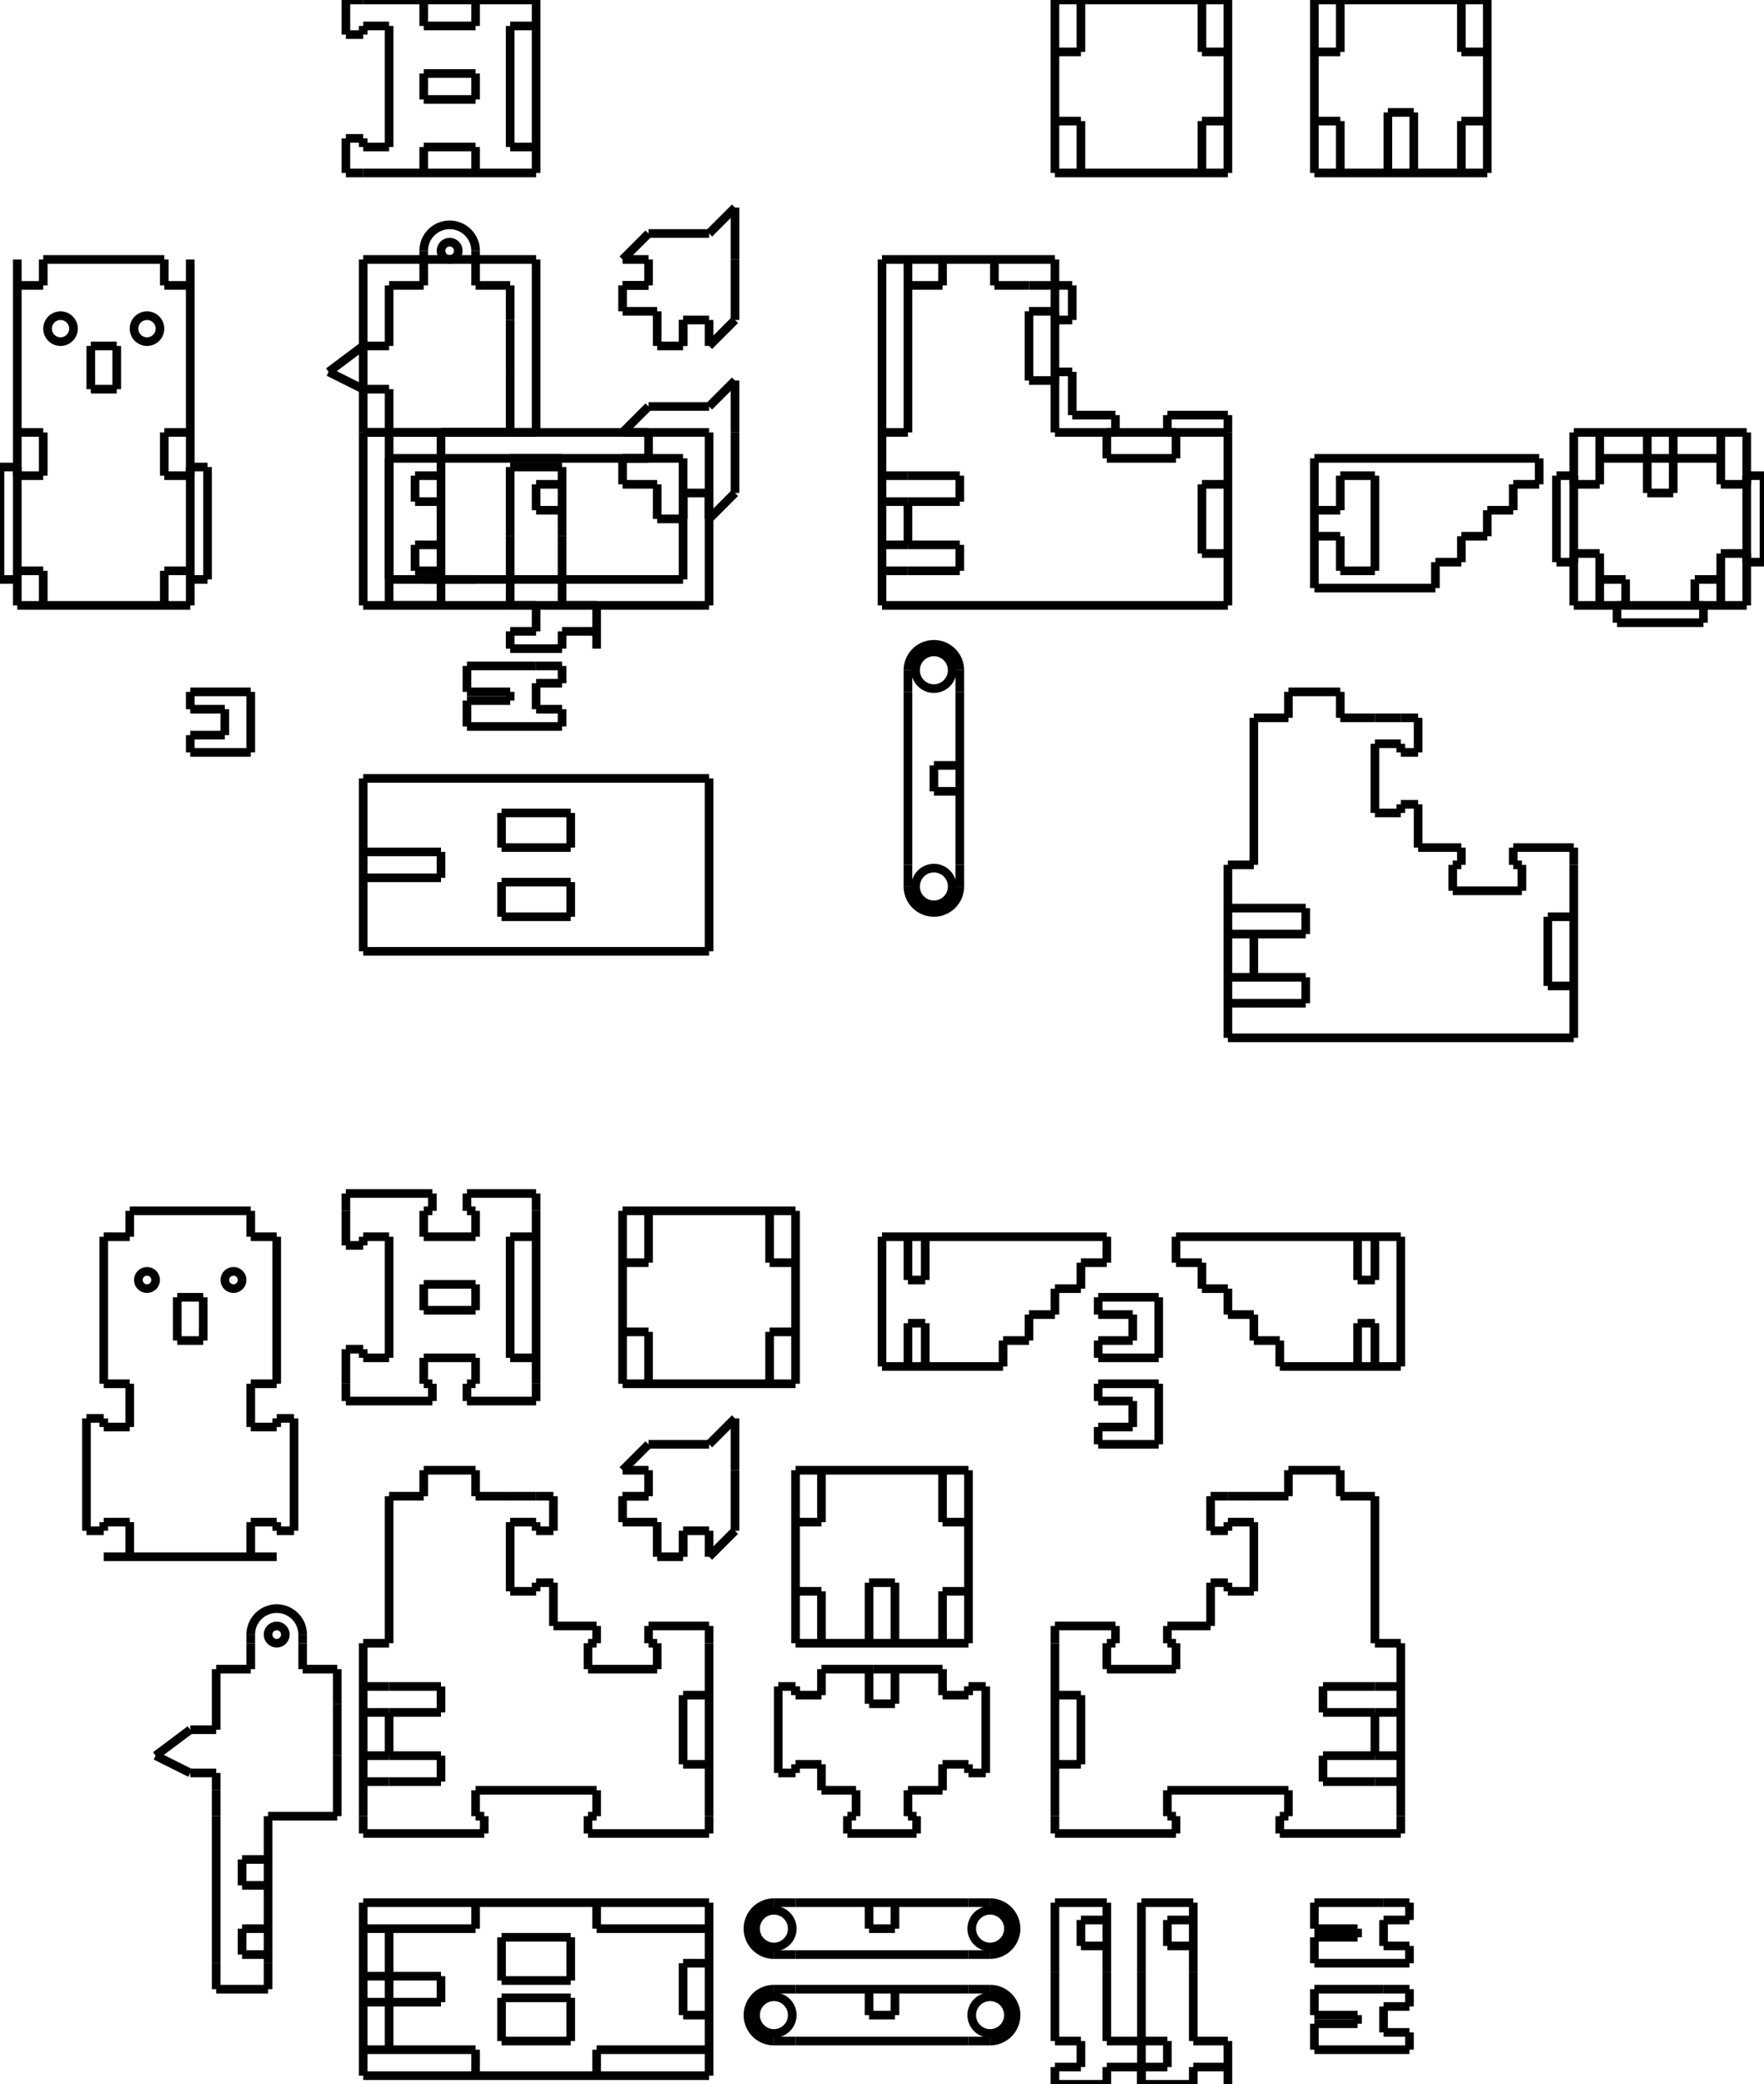 <?xml version="1.0"?>
<svg xmlns="http://www.w3.org/2000/svg" xmlns:lc="http://www.librecad.org" xmlns:xlink="http://www.w3.org/1999/xlink" width="204mm" height="241mm" viewBox="0 0 204 241">
    <g lc:layername="0" lc:is_locked="false" lc:is_construction="false" fill="none" stroke="black" stroke-width="1">
        <line x1="42" y1="30" x2="42" y2="50"/>
        <line x1="42" y1="50" x2="62" y2="50"/>
        <line x1="62" y1="50" x2="62" y2="30"/>
        <line x1="62" y1="30" x2="42" y2="30"/>
        <line x1="42" y1="50" x2="42" y2="70"/>
        <line x1="42" y1="70" x2="82" y2="70"/>
        <line x1="82" y1="70" x2="82" y2="50"/>
        <line x1="82" y1="50" x2="42" y2="50"/>
        <line x1="10.5" y1="40" x2="13.5" y2="40"/>
        <line x1="42" y1="40" x2="38" y2="43"/>
        <line x1="38" y1="43" x2="42" y2="45"/>
        <line x1="10.5" y1="40" x2="10.5" y2="45"/>
        <line x1="10.5" y1="45" x2="13.5" y2="45"/>
        <line x1="13.5" y1="45" x2="13.5" y2="40"/>
        <line x1="42" y1="40" x2="45" y2="40"/>
        <line x1="45" y1="40" x2="45" y2="33"/>
        <line x1="45" y1="33" x2="49" y2="33"/>
        <line x1="49" y1="33" x2="49" y2="30"/>
        <line x1="55" y1="30" x2="55" y2="33"/>
        <line x1="55" y1="33" x2="59" y2="33"/>
        <line x1="42" y1="45" x2="45" y2="45"/>
        <line x1="45" y1="45" x2="45" y2="47"/>
        <line x1="49" y1="67" x2="55" y2="67"/>
        <circle cx="17" cy="38" r="1.5"/>
        <circle cx="7" cy="38" r="1.5"/>
        <line x1="45" y1="53" x2="45" y2="67"/>
        <line x1="45" y1="67" x2="79" y2="67"/>
        <line x1="79" y1="67" x2="79" y2="53"/>
        <line x1="79" y1="53" x2="45" y2="53"/>
        <line x1="59" y1="53" x2="65" y2="53"/>
        <line x1="65" y1="56" x2="62" y2="56"/>
        <line x1="62" y1="56" x2="62" y2="59"/>
        <line x1="62" y1="59" x2="65" y2="59"/>
        <line x1="82" y1="47" x2="85" y2="44"/>
        <line x1="62" y1="77" x2="54" y2="77"/>
        <line x1="59" y1="62" x2="59" y2="54"/>
        <line x1="59" y1="54" x2="65" y2="54"/>
        <line x1="65" y1="54" x2="65" y2="62"/>
        <line x1="85" y1="44" x2="85" y2="50"/>
        <line x1="19" y1="30" x2="19" y2="33"/>
        <line x1="19" y1="33" x2="22" y2="33"/>
        <line x1="2" y1="33" x2="5" y2="33"/>
        <line x1="5" y1="33" x2="5" y2="30"/>
        <line x1="2" y1="30" x2="2" y2="70"/>
        <line x1="2" y1="70" x2="22" y2="70"/>
        <line x1="22" y1="80" x2="22" y2="82"/>
        <line x1="22" y1="82" x2="26" y2="82"/>
        <line x1="26" y1="82" x2="26" y2="85"/>
        <line x1="26" y1="85" x2="22" y2="85"/>
        <line x1="22" y1="85" x2="22" y2="87"/>
        <line x1="22" y1="87" x2="29" y2="87"/>
        <line x1="29" y1="87" x2="29" y2="80"/>
        <line x1="29" y1="80" x2="22" y2="80"/>
        <line x1="22" y1="30" x2="22" y2="70"/>
        <line x1="102" y1="30" x2="102" y2="70"/>
        <line x1="102" y1="70" x2="142" y2="70"/>
        <line x1="142" y1="70" x2="142" y2="50"/>
        <line x1="142" y1="50" x2="122" y2="50"/>
        <line x1="122" y1="50" x2="122" y2="30"/>
        <line x1="122" y1="30" x2="102" y2="30"/>
        <line x1="105" y1="80" x2="105" y2="100"/>
        <line x1="111" y1="80" x2="111" y2="100"/>
        <circle cx="108" cy="102.5" r="2.121"/>
        <circle cx="108" cy="77.5" r="2.121"/>
        <line x1="105" y1="77.5" x2="105" y2="80"/>
        <line x1="111" y1="80" x2="111" y2="77.5"/>
        <path d="M111,77.5 A3,3 0 0,0 105,77.5 "/>
        <line x1="105" y1="100" x2="105" y2="102.5"/>
        <line x1="111" y1="100" x2="111" y2="102.5"/>
        <path d="M105,102.5 A3,3 0 0,0 111,102.5 "/>
        <line x1="102" y1="66" x2="105" y2="66"/>
        <line x1="102" y1="63" x2="105" y2="63"/>
        <line x1="102" y1="55" x2="105" y2="55"/>
        <line x1="102" y1="58" x2="105" y2="58"/>
        <line x1="152" y1="53" x2="178" y2="53"/>
        <line x1="178" y1="53" x2="178" y2="56"/>
        <line x1="178" y1="56" x2="175" y2="56"/>
        <line x1="175" y1="56" x2="175" y2="59"/>
        <line x1="175" y1="59" x2="172" y2="59"/>
        <line x1="172" y1="59" x2="172" y2="62"/>
        <line x1="172" y1="62" x2="169" y2="62"/>
        <line x1="169" y1="62" x2="169" y2="65"/>
        <line x1="169" y1="65" x2="166" y2="65"/>
        <line x1="166" y1="65" x2="166" y2="68"/>
        <line x1="166" y1="68" x2="152" y2="68"/>
        <line x1="152" y1="68" x2="152" y2="53"/>
        <line x1="155" y1="55" x2="159" y2="55"/>
        <line x1="159" y1="55" x2="159" y2="66"/>
        <line x1="159" y1="66" x2="155" y2="66"/>
        <line x1="152" y1="59" x2="155" y2="59"/>
        <line x1="155" y1="59" x2="155" y2="55"/>
        <line x1="152" y1="62" x2="155" y2="62"/>
        <line x1="155" y1="62" x2="155" y2="66"/>
        <line x1="105" y1="55" x2="111" y2="55"/>
        <line x1="111" y1="55" x2="111" y2="58"/>
        <line x1="111" y1="58" x2="105" y2="58"/>
        <line x1="105" y1="58" x2="105" y2="63"/>
        <line x1="105" y1="63" x2="111" y2="63"/>
        <line x1="111" y1="63" x2="111" y2="66"/>
        <line x1="111" y1="66" x2="105" y2="66"/>
        <line x1="108" y1="88.5" x2="111" y2="88.5"/>
        <line x1="108" y1="88.5" x2="108" y2="91.5"/>
        <line x1="108" y1="91.5" x2="111" y2="91.5"/>
        <line x1="45" y1="47" x2="45" y2="50"/>
        <line x1="45" y1="50" x2="45" y2="67"/>
        <line x1="51" y1="67" x2="51" y2="50"/>
        <line x1="51" y1="58" x2="48" y2="58"/>
        <line x1="48" y1="58" x2="48" y2="55"/>
        <line x1="48" y1="55" x2="51" y2="55"/>
        <line x1="51" y1="63" x2="48" y2="63"/>
        <line x1="48" y1="63" x2="48" y2="66"/>
        <line x1="48" y1="66" x2="51" y2="66"/>
        <line x1="51" y1="67" x2="51" y2="70"/>
        <line x1="51" y1="70" x2="45" y2="70"/>
        <line x1="45" y1="70" x2="45" y2="67"/>
        <line x1="51" y1="50" x2="59" y2="50"/>
        <line x1="59" y1="33" x2="59" y2="37"/>
        <line x1="59" y1="43" x2="59" y2="50"/>
        <line x1="59" y1="50" x2="51" y2="50"/>
        <line x1="22" y1="50" x2="19" y2="50"/>
        <line x1="19" y1="50" x2="19" y2="55"/>
        <line x1="19" y1="55" x2="22" y2="55"/>
        <line x1="19" y1="66" x2="19" y2="70"/>
        <line x1="19" y1="66" x2="22" y2="66"/>
        <line x1="22" y1="55" x2="22" y2="54"/>
        <line x1="22" y1="54" x2="24" y2="54"/>
        <line x1="24" y1="54" x2="24" y2="67"/>
        <line x1="22" y1="67" x2="24" y2="67"/>
        <line x1="2" y1="50" x2="5" y2="50"/>
        <line x1="5" y1="50" x2="5" y2="55"/>
        <line x1="5" y1="55" x2="2" y2="55"/>
        <line x1="5" y1="66" x2="5" y2="70"/>
        <line x1="5" y1="66" x2="2" y2="66"/>
        <line x1="2" y1="55" x2="2" y2="54"/>
        <line x1="2" y1="54" x2="0" y2="54"/>
        <line x1="0" y1="54" x2="0" y2="67"/>
        <line x1="2" y1="67" x2="0" y2="67"/>
        <line x1="85" y1="50" x2="85" y2="57"/>
        <line x1="85" y1="57" x2="82" y2="60"/>
        <line x1="82" y1="47" x2="75" y2="47"/>
        <line x1="75" y1="47" x2="72" y2="50"/>
        <line x1="75" y1="50" x2="75" y2="53"/>
        <line x1="75" y1="53" x2="72" y2="53"/>
        <line x1="72" y1="53" x2="72" y2="56"/>
        <line x1="72" y1="56" x2="76" y2="56"/>
        <line x1="76" y1="56" x2="76" y2="60"/>
        <line x1="76" y1="60" x2="79" y2="60"/>
        <line x1="79" y1="60" x2="79" y2="57"/>
        <line x1="79" y1="57" x2="82" y2="57"/>
        <line x1="82" y1="57" x2="82" y2="60"/>
        <line x1="102" y1="50" x2="105" y2="50"/>
        <line x1="105" y1="50" x2="105" y2="30"/>
        <line x1="62" y1="20" x2="62" y2="0"/>
        <line x1="42" y1="3" x2="45" y2="3"/>
        <line x1="45" y1="3" x2="45" y2="17"/>
        <line x1="45" y1="17" x2="42" y2="17"/>
        <line x1="62" y1="20" x2="42" y2="20"/>
        <line x1="42" y1="0" x2="62" y2="0"/>
        <line x1="5" y1="30" x2="19" y2="30"/>
        <line x1="42" y1="90" x2="42" y2="110"/>
        <line x1="42" y1="110" x2="82" y2="110"/>
        <line x1="82" y1="110" x2="82" y2="90"/>
        <line x1="82" y1="90" x2="42" y2="90"/>
        <line x1="58" y1="102" x2="66" y2="102"/>
        <line x1="58" y1="102" x2="58" y2="106"/>
        <line x1="58" y1="106" x2="66" y2="106"/>
        <line x1="66" y1="106" x2="66" y2="102"/>
        <line x1="58" y1="98" x2="66" y2="98"/>
        <line x1="58" y1="98" x2="58" y2="94"/>
        <line x1="58" y1="94" x2="66" y2="94"/>
        <line x1="66" y1="94" x2="66" y2="98"/>
        <line x1="42" y1="3" x2="42" y2="4"/>
        <line x1="42" y1="4" x2="40" y2="4"/>
        <line x1="40" y1="4" x2="40" y2="0"/>
        <line x1="40" y1="0" x2="42" y2="0"/>
        <line x1="42" y1="17" x2="42" y2="16"/>
        <line x1="42" y1="16" x2="40" y2="16"/>
        <line x1="40" y1="16" x2="40" y2="20"/>
        <line x1="40" y1="20" x2="42" y2="20"/>
        <line x1="49" y1="8.5" x2="49" y2="11.5"/>
        <line x1="49" y1="11.5" x2="55" y2="11.5"/>
        <line x1="55" y1="11.5" x2="55" y2="8.5"/>
        <line x1="55" y1="8.5" x2="49" y2="8.5"/>
        <line x1="105" y1="33" x2="109" y2="33"/>
        <line x1="109" y1="33" x2="109" y2="30"/>
        <line x1="115" y1="30" x2="115" y2="33"/>
        <line x1="115" y1="33" x2="119" y2="33"/>
        <line x1="42" y1="98.5" x2="51" y2="98.5"/>
        <line x1="51" y1="98.5" x2="51" y2="101.5"/>
        <line x1="51" y1="101.5" x2="42" y2="101.5"/>
        <line x1="62" y1="73" x2="59" y2="73"/>
        <line x1="62" y1="73" x2="62" y2="70"/>
        <line x1="62" y1="70" x2="59" y2="70"/>
        <line x1="59" y1="70" x2="59" y2="62"/>
        <line x1="59" y1="75" x2="59" y2="73"/>
        <line x1="62" y1="79" x2="62" y2="82"/>
        <line x1="62" y1="77" x2="65" y2="77"/>
        <line x1="65" y1="77" x2="65" y2="79"/>
        <line x1="65" y1="79" x2="62" y2="79"/>
        <line x1="62" y1="82" x2="65" y2="82"/>
        <line x1="65" y1="82" x2="65" y2="84"/>
        <line x1="65" y1="84" x2="54" y2="84"/>
        <line x1="54" y1="77" x2="54" y2="80"/>
        <line x1="54" y1="80" x2="59" y2="80"/>
        <line x1="59" y1="80" x2="59" y2="81"/>
        <line x1="59" y1="81" x2="54" y2="81"/>
        <line x1="54" y1="81" x2="54" y2="84"/>
        <line x1="49" y1="20" x2="49" y2="17"/>
        <line x1="49" y1="17" x2="55" y2="17"/>
        <line x1="55" y1="17" x2="55" y2="20"/>
        <line x1="122" y1="0" x2="122" y2="20"/>
        <line x1="122" y1="20" x2="142" y2="20"/>
        <line x1="142" y1="20" x2="142" y2="0"/>
        <line x1="142" y1="0" x2="122" y2="0"/>
        <line x1="122" y1="6" x2="125" y2="6"/>
        <line x1="125" y1="6" x2="125" y2="0"/>
        <line x1="122" y1="14" x2="125" y2="14"/>
        <line x1="125" y1="14" x2="125" y2="20"/>
        <line x1="139" y1="0" x2="139" y2="6"/>
        <line x1="139" y1="6" x2="142" y2="6"/>
        <line x1="142" y1="14" x2="139" y2="14"/>
        <line x1="139" y1="14" x2="139" y2="20"/>
        <line x1="119" y1="33" x2="122" y2="33"/>
        <line x1="122" y1="33" x2="124" y2="33"/>
        <line x1="124" y1="33" x2="124" y2="37"/>
        <line x1="124" y1="37" x2="122" y2="37"/>
        <line x1="122" y1="37" x2="122" y2="36"/>
        <line x1="122" y1="36" x2="119" y2="36"/>
        <line x1="119" y1="36" x2="119" y2="44"/>
        <line x1="119" y1="44" x2="122" y2="44"/>
        <line x1="122" y1="44" x2="122" y2="43"/>
        <line x1="122" y1="43" x2="124" y2="43"/>
        <line x1="124" y1="43" x2="124" y2="48"/>
        <line x1="124" y1="48" x2="129" y2="48"/>
        <line x1="129" y1="48" x2="129" y2="50"/>
        <line x1="129" y1="50" x2="128" y2="50"/>
        <line x1="128" y1="50" x2="128" y2="53"/>
        <line x1="128" y1="53" x2="136" y2="53"/>
        <line x1="136" y1="53" x2="136" y2="50"/>
        <line x1="136" y1="50" x2="135" y2="50"/>
        <line x1="135" y1="50" x2="135" y2="48"/>
        <line x1="135" y1="48" x2="142" y2="48"/>
        <line x1="142" y1="48" x2="142" y2="50"/>
        <circle cx="52" cy="29" r="1"/>
        <line x1="59" y1="37" x2="59" y2="43"/>
        <line x1="65" y1="62" x2="65" y2="70"/>
        <line x1="65" y1="70" x2="69" y2="70"/>
        <line x1="69" y1="75" x2="69" y2="70"/>
        <line x1="59" y1="75" x2="65" y2="75"/>
        <line x1="65" y1="75" x2="65" y2="73"/>
        <line x1="65" y1="73" x2="69" y2="73"/>
        <line x1="62" y1="3" x2="59" y2="3"/>
        <line x1="59" y1="3" x2="59" y2="17"/>
        <line x1="59" y1="17" x2="62" y2="17"/>
        <line x1="49" y1="30" x2="49" y2="29"/>
        <line x1="55" y1="30" x2="55" y2="29"/>
        <path d="M55,29 A3,3 0 0,0 49,29 "/>
        <line x1="72" y1="50" x2="75" y2="50"/>
        <line x1="72" y1="53" x2="75" y2="53"/>
        <line x1="79" y1="57" x2="79" y2="60"/>
        <line x1="82" y1="57" x2="82" y2="60"/>
        <line x1="82" y1="27" x2="85" y2="24"/>
        <line x1="85" y1="24" x2="85" y2="30"/>
        <line x1="85" y1="30" x2="85" y2="37"/>
        <line x1="85" y1="37" x2="82" y2="40"/>
        <line x1="82" y1="27" x2="75" y2="27"/>
        <line x1="75" y1="27" x2="72" y2="30"/>
        <line x1="75" y1="30" x2="75" y2="33"/>
        <line x1="75" y1="33" x2="72" y2="33"/>
        <line x1="72" y1="33" x2="72" y2="36"/>
        <line x1="72" y1="36" x2="76" y2="36"/>
        <line x1="76" y1="36" x2="76" y2="40"/>
        <line x1="76" y1="40" x2="79" y2="40"/>
        <line x1="79" y1="40" x2="79" y2="37"/>
        <line x1="79" y1="37" x2="82" y2="37"/>
        <line x1="72" y1="30" x2="75" y2="30"/>
        <line x1="72" y1="33" x2="75" y2="33"/>
        <line x1="79" y1="37" x2="79" y2="40"/>
        <line x1="82" y1="37" x2="82" y2="40"/>
        <line x1="142" y1="56" x2="139" y2="56"/>
        <line x1="139" y1="56" x2="139" y2="64"/>
        <line x1="139" y1="64" x2="142" y2="64"/>
        <line x1="182" y1="50" x2="182" y2="70"/>
        <line x1="182" y1="70" x2="202" y2="70"/>
        <line x1="202" y1="70" x2="202" y2="50"/>
        <line x1="202" y1="50" x2="182" y2="50"/>
        <line x1="182" y1="56" x2="182" y2="55"/>
        <line x1="182" y1="55" x2="180" y2="55"/>
        <line x1="180" y1="55" x2="180" y2="65"/>
        <line x1="180" y1="65" x2="182" y2="65"/>
        <line x1="182" y1="65" x2="182" y2="64"/>
        <line x1="182" y1="64" x2="185" y2="64"/>
        <line x1="182" y1="55" x2="182" y2="56"/>
        <line x1="182" y1="56" x2="185" y2="56"/>
        <line x1="185" y1="56" x2="185" y2="50"/>
        <line x1="185" y1="64" x2="185" y2="70"/>
        <line x1="190.5" y1="57" x2="193.5" y2="57"/>
        <line x1="193.5" y1="57" x2="193.5" y2="50"/>
        <line x1="190.5" y1="57" x2="190.5" y2="50"/>
        <line x1="202" y1="56" x2="202" y2="55"/>
        <line x1="202" y1="55" x2="204" y2="55"/>
        <line x1="204" y1="55" x2="204" y2="65"/>
        <line x1="204" y1="65" x2="202" y2="65"/>
        <line x1="202" y1="65" x2="202" y2="64"/>
        <line x1="202" y1="64" x2="199" y2="64"/>
        <line x1="202" y1="55" x2="202" y2="56"/>
        <line x1="202" y1="56" x2="199" y2="56"/>
        <line x1="199" y1="56" x2="199" y2="50"/>
        <line x1="199" y1="64" x2="199" y2="70"/>
        <line x1="49" y1="0" x2="49" y2="3"/>
        <line x1="49" y1="3" x2="55" y2="3"/>
        <line x1="55" y1="3" x2="55" y2="0"/>
        <line x1="152" y1="0" x2="152" y2="20"/>
        <line x1="152" y1="20" x2="172" y2="20"/>
        <line x1="172" y1="20" x2="172" y2="0"/>
        <line x1="172" y1="0" x2="152" y2="0"/>
        <line x1="152" y1="6" x2="155" y2="6"/>
        <line x1="155" y1="6" x2="155" y2="0"/>
        <line x1="152" y1="14" x2="155" y2="14"/>
        <line x1="155" y1="14" x2="155" y2="20"/>
        <line x1="169" y1="0" x2="169" y2="6"/>
        <line x1="169" y1="6" x2="172" y2="6"/>
        <line x1="172" y1="14" x2="169" y2="14"/>
        <line x1="169" y1="14" x2="169" y2="20"/>
        <line x1="160.5" y1="13" x2="163.5" y2="13"/>
        <line x1="163.5" y1="13" x2="163.5" y2="20"/>
        <line x1="160.5" y1="20" x2="160.5" y2="13"/>
        <line x1="185" y1="67" x2="188" y2="67"/>
        <line x1="188" y1="67" x2="188" y2="70"/>
        <line x1="188" y1="70" x2="187" y2="70"/>
        <line x1="187" y1="70" x2="187" y2="72"/>
        <line x1="187" y1="72" x2="197" y2="72"/>
        <line x1="197" y1="72" x2="197" y2="70"/>
        <line x1="197" y1="70" x2="196" y2="70"/>
        <line x1="196" y1="70" x2="196" y2="67"/>
        <line x1="196" y1="67" x2="199" y2="67"/>
        <line x1="185" y1="53" x2="191" y2="53"/>
        <line x1="191" y1="53" x2="199" y2="53"/>
        <line x1="82" y1="210" x2="82" y2="190"/>
        <line x1="42" y1="206" x2="45" y2="206"/>
        <line x1="42" y1="203" x2="45" y2="203"/>
        <line x1="42" y1="195" x2="45" y2="195"/>
        <line x1="42" y1="198" x2="45" y2="198"/>
        <line x1="45" y1="195" x2="51" y2="195"/>
        <line x1="51" y1="195" x2="51" y2="198"/>
        <line x1="51" y1="198" x2="45" y2="198"/>
        <line x1="45" y1="198" x2="45" y2="203"/>
        <line x1="45" y1="203" x2="51" y2="203"/>
        <line x1="51" y1="203" x2="51" y2="206"/>
        <line x1="51" y1="206" x2="45" y2="206"/>
        <line x1="42" y1="190" x2="45" y2="190"/>
        <line x1="45" y1="173" x2="49" y2="173"/>
        <line x1="49" y1="173" x2="49" y2="170"/>
        <line x1="55" y1="170" x2="55" y2="173"/>
        <line x1="55" y1="173" x2="59" y2="173"/>
        <line x1="59" y1="173" x2="62" y2="173"/>
        <line x1="62" y1="173" x2="64" y2="173"/>
        <line x1="64" y1="173" x2="64" y2="177"/>
        <line x1="64" y1="177" x2="62" y2="177"/>
        <line x1="62" y1="177" x2="62" y2="176"/>
        <line x1="62" y1="176" x2="59" y2="176"/>
        <line x1="59" y1="176" x2="59" y2="184"/>
        <line x1="59" y1="184" x2="62" y2="184"/>
        <line x1="62" y1="184" x2="62" y2="183"/>
        <line x1="62" y1="183" x2="64" y2="183"/>
        <line x1="64" y1="183" x2="64" y2="188"/>
        <line x1="64" y1="188" x2="69" y2="188"/>
        <line x1="69" y1="188" x2="69" y2="190"/>
        <line x1="69" y1="190" x2="68" y2="190"/>
        <line x1="68" y1="190" x2="68" y2="193"/>
        <line x1="68" y1="193" x2="76" y2="193"/>
        <line x1="76" y1="193" x2="76" y2="190"/>
        <line x1="76" y1="190" x2="75" y2="190"/>
        <line x1="75" y1="190" x2="75" y2="188"/>
        <line x1="75" y1="188" x2="82" y2="188"/>
        <line x1="82" y1="188" x2="82" y2="190"/>
        <line x1="82" y1="196" x2="79" y2="196"/>
        <line x1="79" y1="196" x2="79" y2="204"/>
        <line x1="79" y1="204" x2="82" y2="204"/>
        <line x1="49" y1="170" x2="55" y2="170"/>
        <line x1="42" y1="190" x2="42" y2="210"/>
        <line x1="45" y1="173" x2="45" y2="190"/>
        <line x1="42" y1="220" x2="42" y2="240"/>
        <line x1="42" y1="240" x2="82" y2="240"/>
        <line x1="82" y1="240" x2="82" y2="220"/>
        <line x1="82" y1="220" x2="42" y2="220"/>
        <line x1="42" y1="228.5" x2="51" y2="228.5"/>
        <line x1="51" y1="228.5" x2="51" y2="231.5"/>
        <line x1="51" y1="231.5" x2="42" y2="231.5"/>
        <line x1="62" y1="160" x2="62" y2="140"/>
        <line x1="42" y1="143" x2="45" y2="143"/>
        <line x1="45" y1="143" x2="45" y2="157"/>
        <line x1="45" y1="157" x2="42" y2="157"/>
        <line x1="42" y1="143" x2="42" y2="144"/>
        <line x1="42" y1="144" x2="40" y2="144"/>
        <line x1="40" y1="144" x2="40" y2="140"/>
        <line x1="42" y1="157" x2="42" y2="156"/>
        <line x1="42" y1="156" x2="40" y2="156"/>
        <line x1="40" y1="156" x2="40" y2="160"/>
        <line x1="49" y1="148.5" x2="49" y2="151.5"/>
        <line x1="49" y1="151.5" x2="55" y2="151.5"/>
        <line x1="55" y1="151.5" x2="55" y2="148.5"/>
        <line x1="55" y1="148.5" x2="49" y2="148.5"/>
        <line x1="49" y1="160" x2="49" y2="157"/>
        <line x1="49" y1="157" x2="55" y2="157"/>
        <line x1="55" y1="157" x2="55" y2="160"/>
        <line x1="62" y1="143" x2="59" y2="143"/>
        <line x1="59" y1="143" x2="59" y2="157"/>
        <line x1="59" y1="157" x2="62" y2="157"/>
        <line x1="49" y1="140" x2="49" y2="143"/>
        <line x1="49" y1="143" x2="55" y2="143"/>
        <line x1="55" y1="143" x2="55" y2="140"/>
        <line x1="40" y1="140" x2="40" y2="138"/>
        <line x1="40" y1="138" x2="50" y2="138"/>
        <line x1="50" y1="138" x2="50" y2="140"/>
        <line x1="50" y1="140" x2="49" y2="140"/>
        <line x1="55" y1="140" x2="54" y2="140"/>
        <line x1="54" y1="140" x2="54" y2="138"/>
        <line x1="54" y1="138" x2="62" y2="138"/>
        <line x1="62" y1="138" x2="62" y2="140"/>
        <line x1="62" y1="160" x2="62" y2="162"/>
        <line x1="62" y1="162" x2="54" y2="162"/>
        <line x1="54" y1="162" x2="54" y2="160"/>
        <line x1="54" y1="160" x2="55" y2="160"/>
        <line x1="50" y1="160" x2="49" y2="160"/>
        <line x1="50" y1="160" x2="50" y2="162"/>
        <line x1="50" y1="162" x2="40" y2="162"/>
        <line x1="40" y1="162" x2="40" y2="160"/>
        <line x1="72" y1="140" x2="72" y2="160"/>
        <line x1="72" y1="160" x2="92" y2="160"/>
        <line x1="92" y1="160" x2="92" y2="140"/>
        <line x1="92" y1="140" x2="72" y2="140"/>
        <line x1="72" y1="146" x2="75" y2="146"/>
        <line x1="75" y1="146" x2="75" y2="140"/>
        <line x1="72" y1="154" x2="75" y2="154"/>
        <line x1="75" y1="154" x2="75" y2="160"/>
        <line x1="89" y1="140" x2="89" y2="146"/>
        <line x1="89" y1="146" x2="92" y2="146"/>
        <line x1="92" y1="154" x2="89" y2="154"/>
        <line x1="89" y1="154" x2="89" y2="160"/>
        <line x1="92" y1="196" x2="92" y2="195"/>
        <line x1="92" y1="195" x2="90" y2="195"/>
        <line x1="90" y1="195" x2="90" y2="205"/>
        <line x1="90" y1="205" x2="92" y2="205"/>
        <line x1="92" y1="205" x2="92" y2="204"/>
        <line x1="92" y1="204" x2="95" y2="204"/>
        <line x1="92" y1="195" x2="92" y2="196"/>
        <line x1="92" y1="196" x2="95" y2="196"/>
        <line x1="100.5" y1="197" x2="103.5" y2="197"/>
        <line x1="112" y1="196" x2="112" y2="195"/>
        <line x1="112" y1="195" x2="114" y2="195"/>
        <line x1="114" y1="195" x2="114" y2="205"/>
        <line x1="114" y1="205" x2="112" y2="205"/>
        <line x1="112" y1="205" x2="112" y2="204"/>
        <line x1="112" y1="204" x2="109" y2="204"/>
        <line x1="112" y1="195" x2="112" y2="196"/>
        <line x1="112" y1="196" x2="109" y2="196"/>
        <line x1="95" y1="193" x2="101" y2="193"/>
        <line x1="101" y1="193" x2="109" y2="193"/>
        <line x1="92" y1="170" x2="92" y2="190"/>
        <line x1="92" y1="190" x2="112" y2="190"/>
        <line x1="112" y1="190" x2="112" y2="170"/>
        <line x1="112" y1="170" x2="92" y2="170"/>
        <line x1="92" y1="176" x2="95" y2="176"/>
        <line x1="95" y1="176" x2="95" y2="170"/>
        <line x1="92" y1="184" x2="95" y2="184"/>
        <line x1="95" y1="184" x2="95" y2="190"/>
        <line x1="109" y1="170" x2="109" y2="176"/>
        <line x1="109" y1="176" x2="112" y2="176"/>
        <line x1="112" y1="184" x2="109" y2="184"/>
        <line x1="109" y1="184" x2="109" y2="190"/>
        <line x1="100.5" y1="183" x2="103.5" y2="183"/>
        <line x1="103.5" y1="183" x2="103.5" y2="190"/>
        <line x1="100.5" y1="190" x2="100.5" y2="183"/>
        <line x1="82" y1="167" x2="85" y2="164"/>
        <line x1="85" y1="164" x2="85" y2="170"/>
        <line x1="85" y1="170" x2="85" y2="177"/>
        <line x1="85" y1="177" x2="82" y2="180"/>
        <line x1="82" y1="167" x2="75" y2="167"/>
        <line x1="75" y1="167" x2="72" y2="170"/>
        <line x1="75" y1="170" x2="75" y2="173"/>
        <line x1="75" y1="173" x2="72" y2="173"/>
        <line x1="72" y1="173" x2="72" y2="176"/>
        <line x1="72" y1="176" x2="76" y2="176"/>
        <line x1="76" y1="176" x2="76" y2="180"/>
        <line x1="76" y1="180" x2="79" y2="180"/>
        <line x1="79" y1="180" x2="79" y2="177"/>
        <line x1="79" y1="177" x2="82" y2="177"/>
        <line x1="72" y1="170" x2="75" y2="170"/>
        <line x1="72" y1="173" x2="75" y2="173"/>
        <line x1="79" y1="177" x2="79" y2="180"/>
        <line x1="82" y1="177" x2="82" y2="180"/>
        <line x1="58" y1="229" x2="66" y2="229"/>
        <line x1="58" y1="231" x2="66" y2="231"/>
        <line x1="42" y1="223" x2="55" y2="223"/>
        <line x1="55" y1="223" x2="55" y2="220"/>
        <line x1="55" y1="207" x2="55" y2="210"/>
        <line x1="55" y1="207" x2="69" y2="207"/>
        <line x1="69" y1="207" x2="69" y2="210"/>
        <line x1="42" y1="237" x2="55" y2="237"/>
        <line x1="55" y1="237" x2="55" y2="240"/>
        <line x1="69" y1="240" x2="69" y2="237"/>
        <line x1="69" y1="237" x2="82" y2="237"/>
        <line x1="55" y1="210" x2="56" y2="210"/>
        <line x1="56" y1="210" x2="56" y2="212"/>
        <line x1="56" y1="212" x2="42" y2="212"/>
        <line x1="42" y1="212" x2="42" y2="210"/>
        <line x1="69" y1="210" x2="68" y2="210"/>
        <line x1="68" y1="210" x2="68" y2="212"/>
        <line x1="68" y1="212" x2="82" y2="212"/>
        <line x1="82" y1="212" x2="82" y2="210"/>
        <line x1="82" y1="227" x2="79" y2="227"/>
        <line x1="79" y1="227" x2="79" y2="233"/>
        <line x1="79" y1="233" x2="82" y2="233"/>
        <line x1="69" y1="220" x2="69" y2="223"/>
        <line x1="99" y1="207" x2="99" y2="210"/>
        <line x1="99" y1="210" x2="98" y2="210"/>
        <line x1="98" y1="210" x2="98" y2="212"/>
        <line x1="98" y1="212" x2="106" y2="212"/>
        <line x1="106" y1="212" x2="106" y2="210"/>
        <line x1="106" y1="210" x2="105" y2="210"/>
        <line x1="105" y1="210" x2="105" y2="207"/>
        <line x1="99" y1="207" x2="95" y2="207"/>
        <line x1="105" y1="207" x2="109" y2="207"/>
        <line x1="109" y1="204" x2="109" y2="207"/>
        <line x1="95" y1="204" x2="95" y2="207"/>
        <line x1="100.5" y1="197" x2="100.5" y2="193"/>
        <line x1="103.5" y1="197" x2="103.5" y2="193"/>
        <line x1="95" y1="196" x2="95" y2="193"/>
        <line x1="109" y1="196" x2="109" y2="193"/>
        <line x1="69" y1="223" x2="82" y2="223"/>
        <line x1="122" y1="210" x2="122" y2="190"/>
        <line x1="162" y1="206" x2="159" y2="206"/>
        <line x1="162" y1="203" x2="159" y2="203"/>
        <line x1="162" y1="195" x2="159" y2="195"/>
        <line x1="162" y1="198" x2="159" y2="198"/>
        <line x1="159" y1="195" x2="153" y2="195"/>
        <line x1="153" y1="195" x2="153" y2="198"/>
        <line x1="153" y1="198" x2="159" y2="198"/>
        <line x1="159" y1="198" x2="159" y2="203"/>
        <line x1="159" y1="203" x2="153" y2="203"/>
        <line x1="153" y1="203" x2="153" y2="206"/>
        <line x1="153" y1="206" x2="159" y2="206"/>
        <line x1="162" y1="190" x2="159" y2="190"/>
        <line x1="159" y1="173" x2="155" y2="173"/>
        <line x1="155" y1="173" x2="155" y2="170"/>
        <line x1="149" y1="170" x2="149" y2="173"/>
        <line x1="149" y1="173" x2="145" y2="173"/>
        <line x1="145" y1="173" x2="142" y2="173"/>
        <line x1="142" y1="173" x2="140" y2="173"/>
        <line x1="140" y1="173" x2="140" y2="177"/>
        <line x1="140" y1="177" x2="142" y2="177"/>
        <line x1="142" y1="177" x2="142" y2="176"/>
        <line x1="142" y1="176" x2="145" y2="176"/>
        <line x1="145" y1="176" x2="145" y2="184"/>
        <line x1="145" y1="184" x2="142" y2="184"/>
        <line x1="142" y1="184" x2="142" y2="183"/>
        <line x1="142" y1="183" x2="140" y2="183"/>
        <line x1="140" y1="183" x2="140" y2="188"/>
        <line x1="140" y1="188" x2="135" y2="188"/>
        <line x1="135" y1="188" x2="135" y2="190"/>
        <line x1="135" y1="190" x2="136" y2="190"/>
        <line x1="136" y1="190" x2="136" y2="193"/>
        <line x1="136" y1="193" x2="128" y2="193"/>
        <line x1="128" y1="193" x2="128" y2="190"/>
        <line x1="128" y1="190" x2="129" y2="190"/>
        <line x1="129" y1="190" x2="129" y2="188"/>
        <line x1="129" y1="188" x2="122" y2="188"/>
        <line x1="122" y1="188" x2="122" y2="190"/>
        <line x1="122" y1="196" x2="125" y2="196"/>
        <line x1="125" y1="196" x2="125" y2="204"/>
        <line x1="125" y1="204" x2="122" y2="204"/>
        <line x1="155" y1="170" x2="149" y2="170"/>
        <line x1="162" y1="190" x2="162" y2="210"/>
        <line x1="159" y1="173" x2="159" y2="190"/>
        <line x1="149" y1="207" x2="149" y2="210"/>
        <line x1="149" y1="207" x2="135" y2="207"/>
        <line x1="135" y1="207" x2="135" y2="210"/>
        <line x1="149" y1="210" x2="148" y2="210"/>
        <line x1="148" y1="210" x2="148" y2="212"/>
        <line x1="148" y1="212" x2="162" y2="212"/>
        <line x1="162" y1="212" x2="162" y2="210"/>
        <line x1="135" y1="210" x2="136" y2="210"/>
        <line x1="136" y1="210" x2="136" y2="212"/>
        <line x1="136" y1="212" x2="122" y2="212"/>
        <line x1="122" y1="212" x2="122" y2="210"/>
        <line x1="92" y1="226" x2="112" y2="226"/>
        <line x1="92" y1="220" x2="112" y2="220"/>
        <circle cx="114.5" cy="223" r="2.121"/>
        <circle cx="89.5" cy="223" r="2.121"/>
        <line x1="89.5" y1="226" x2="92" y2="226"/>
        <line x1="92" y1="220" x2="89.5" y2="220"/>
        <path d="M89.5,220 A3,3 0 0,0 89.5,226 "/>
        <line x1="112" y1="226" x2="114.5" y2="226"/>
        <line x1="112" y1="220" x2="114.5" y2="220"/>
        <path d="M114.5,226 A3,3 0 0,0 114.5,220 "/>
        <line x1="100.5" y1="223" x2="100.5" y2="220"/>
        <line x1="100.5" y1="223" x2="103.5" y2="223"/>
        <line x1="103.5" y1="223" x2="103.5" y2="220"/>
        <line x1="92" y1="236" x2="112" y2="236"/>
        <line x1="92" y1="230" x2="112" y2="230"/>
        <circle cx="114.5" cy="233" r="2.121"/>
        <circle cx="89.5" cy="233" r="2.121"/>
        <line x1="89.5" y1="236" x2="92" y2="236"/>
        <line x1="92" y1="230" x2="89.5" y2="230"/>
        <path d="M89.5,230 A3,3 0 0,0 89.5,236 "/>
        <line x1="112" y1="236" x2="114.5" y2="236"/>
        <line x1="112" y1="230" x2="114.5" y2="230"/>
        <path d="M114.5,236 A3,3 0 0,0 114.5,230 "/>
        <line x1="100.5" y1="233" x2="100.5" y2="230"/>
        <line x1="100.5" y1="233" x2="103.5" y2="233"/>
        <line x1="103.5" y1="233" x2="103.5" y2="230"/>
        <line x1="102" y1="143" x2="128" y2="143"/>
        <line x1="128" y1="143" x2="128" y2="146"/>
        <line x1="128" y1="146" x2="125" y2="146"/>
        <line x1="125" y1="146" x2="125" y2="149"/>
        <line x1="125" y1="149" x2="122" y2="149"/>
        <line x1="122" y1="149" x2="122" y2="152"/>
        <line x1="122" y1="152" x2="119" y2="152"/>
        <line x1="119" y1="152" x2="119" y2="155"/>
        <line x1="119" y1="155" x2="116" y2="155"/>
        <line x1="116" y1="155" x2="116" y2="158"/>
        <line x1="116" y1="158" x2="102" y2="158"/>
        <line x1="102" y1="158" x2="102" y2="143"/>
        <line x1="162" y1="143" x2="136" y2="143"/>
        <line x1="136" y1="143" x2="136" y2="146"/>
        <line x1="136" y1="146" x2="139" y2="146"/>
        <line x1="139" y1="146" x2="139" y2="149"/>
        <line x1="139" y1="149" x2="142" y2="149"/>
        <line x1="142" y1="149" x2="142" y2="152"/>
        <line x1="142" y1="152" x2="145" y2="152"/>
        <line x1="145" y1="152" x2="145" y2="155"/>
        <line x1="145" y1="155" x2="148" y2="155"/>
        <line x1="148" y1="155" x2="148" y2="158"/>
        <line x1="148" y1="158" x2="162" y2="158"/>
        <line x1="162" y1="158" x2="162" y2="143"/>
        <line x1="128" y1="222" x2="125" y2="222"/>
        <line x1="125" y1="222" x2="125" y2="225"/>
        <line x1="125" y1="225" x2="128" y2="225"/>
        <line x1="122" y1="228" x2="122" y2="220"/>
        <line x1="122" y1="220" x2="128" y2="220"/>
        <line x1="128" y1="220" x2="128" y2="228"/>
        <line x1="125" y1="239" x2="122" y2="239"/>
        <line x1="125" y1="239" x2="125" y2="236"/>
        <line x1="125" y1="236" x2="122" y2="236"/>
        <line x1="122" y1="236" x2="122" y2="228"/>
        <line x1="122" y1="241" x2="122" y2="239"/>
        <line x1="128" y1="228" x2="128" y2="236"/>
        <line x1="128" y1="236" x2="132" y2="236"/>
        <line x1="132" y1="241" x2="132" y2="236"/>
        <line x1="122" y1="241" x2="128" y2="241"/>
        <line x1="128" y1="241" x2="128" y2="239"/>
        <line x1="128" y1="239" x2="132" y2="239"/>
        <line x1="138" y1="222" x2="135" y2="222"/>
        <line x1="135" y1="222" x2="135" y2="225"/>
        <line x1="135" y1="225" x2="138" y2="225"/>
        <line x1="132" y1="228" x2="132" y2="220"/>
        <line x1="132" y1="220" x2="138" y2="220"/>
        <line x1="138" y1="220" x2="138" y2="228"/>
        <line x1="135" y1="239" x2="132" y2="239"/>
        <line x1="135" y1="239" x2="135" y2="236"/>
        <line x1="135" y1="236" x2="132" y2="236"/>
        <line x1="132" y1="236" x2="132" y2="228"/>
        <line x1="132" y1="241" x2="132" y2="239"/>
        <line x1="138" y1="228" x2="138" y2="236"/>
        <line x1="138" y1="236" x2="142" y2="236"/>
        <line x1="142" y1="241" x2="142" y2="236"/>
        <line x1="132" y1="241" x2="138" y2="241"/>
        <line x1="138" y1="241" x2="138" y2="239"/>
        <line x1="138" y1="239" x2="142" y2="239"/>
        <line x1="127" y1="150" x2="127" y2="152"/>
        <line x1="127" y1="152" x2="131" y2="152"/>
        <line x1="131" y1="152" x2="131" y2="155"/>
        <line x1="131" y1="155" x2="127" y2="155"/>
        <line x1="127" y1="155" x2="127" y2="157"/>
        <line x1="127" y1="157" x2="134" y2="157"/>
        <line x1="134" y1="157" x2="134" y2="150"/>
        <line x1="134" y1="150" x2="127" y2="150"/>
        <line x1="127" y1="160" x2="127" y2="162"/>
        <line x1="127" y1="162" x2="131" y2="162"/>
        <line x1="131" y1="162" x2="131" y2="165"/>
        <line x1="131" y1="165" x2="127" y2="165"/>
        <line x1="127" y1="165" x2="127" y2="167"/>
        <line x1="127" y1="167" x2="134" y2="167"/>
        <line x1="134" y1="167" x2="134" y2="160"/>
        <line x1="134" y1="160" x2="127" y2="160"/>
        <line x1="160" y1="220" x2="152" y2="220"/>
        <line x1="160" y1="222" x2="160" y2="225"/>
        <line x1="160" y1="220" x2="163" y2="220"/>
        <line x1="163" y1="220" x2="163" y2="222"/>
        <line x1="163" y1="222" x2="160" y2="222"/>
        <line x1="160" y1="225" x2="163" y2="225"/>
        <line x1="163" y1="225" x2="163" y2="227"/>
        <line x1="163" y1="227" x2="152" y2="227"/>
        <line x1="152" y1="220" x2="152" y2="223"/>
        <line x1="152" y1="223" x2="157" y2="223"/>
        <line x1="157" y1="223" x2="157" y2="224"/>
        <line x1="157" y1="224" x2="152" y2="224"/>
        <line x1="152" y1="224" x2="152" y2="227"/>
        <line x1="160" y1="230" x2="152" y2="230"/>
        <line x1="160" y1="232" x2="160" y2="235"/>
        <line x1="160" y1="230" x2="163" y2="230"/>
        <line x1="163" y1="230" x2="163" y2="232"/>
        <line x1="163" y1="232" x2="160" y2="232"/>
        <line x1="160" y1="235" x2="163" y2="235"/>
        <line x1="163" y1="235" x2="163" y2="237"/>
        <line x1="163" y1="237" x2="152" y2="237"/>
        <line x1="152" y1="230" x2="152" y2="233"/>
        <line x1="152" y1="233" x2="157" y2="233"/>
        <line x1="157" y1="233" x2="157" y2="234"/>
        <line x1="157" y1="234" x2="152" y2="234"/>
        <line x1="152" y1="234" x2="152" y2="237"/>
        <line x1="45" y1="223" x2="45" y2="237"/>
        <line x1="142" y1="120" x2="182" y2="120"/>
        <line x1="182" y1="120" x2="182" y2="100"/>
        <line x1="142" y1="116" x2="145" y2="116"/>
        <line x1="142" y1="113" x2="145" y2="113"/>
        <line x1="142" y1="105" x2="145" y2="105"/>
        <line x1="142" y1="108" x2="145" y2="108"/>
        <line x1="145" y1="105" x2="151" y2="105"/>
        <line x1="151" y1="105" x2="151" y2="108"/>
        <line x1="151" y1="108" x2="145" y2="108"/>
        <line x1="145" y1="108" x2="145" y2="113"/>
        <line x1="145" y1="113" x2="151" y2="113"/>
        <line x1="151" y1="113" x2="151" y2="116"/>
        <line x1="151" y1="116" x2="145" y2="116"/>
        <line x1="142" y1="100" x2="145" y2="100"/>
        <line x1="145" y1="83" x2="149" y2="83"/>
        <line x1="149" y1="83" x2="149" y2="80"/>
        <line x1="155" y1="80" x2="155" y2="83"/>
        <line x1="155" y1="83" x2="159" y2="83"/>
        <line x1="159" y1="83" x2="162" y2="83"/>
        <line x1="162" y1="83" x2="164" y2="83"/>
        <line x1="164" y1="83" x2="164" y2="87"/>
        <line x1="164" y1="87" x2="162" y2="87"/>
        <line x1="162" y1="87" x2="162" y2="86"/>
        <line x1="162" y1="86" x2="159" y2="86"/>
        <line x1="159" y1="86" x2="159" y2="94"/>
        <line x1="159" y1="94" x2="162" y2="94"/>
        <line x1="162" y1="94" x2="162" y2="93"/>
        <line x1="162" y1="93" x2="164" y2="93"/>
        <line x1="164" y1="93" x2="164" y2="98"/>
        <line x1="164" y1="98" x2="169" y2="98"/>
        <line x1="169" y1="98" x2="169" y2="100"/>
        <line x1="169" y1="100" x2="168" y2="100"/>
        <line x1="168" y1="100" x2="168" y2="103"/>
        <line x1="168" y1="103" x2="176" y2="103"/>
        <line x1="176" y1="103" x2="176" y2="100"/>
        <line x1="176" y1="100" x2="175" y2="100"/>
        <line x1="175" y1="100" x2="175" y2="98"/>
        <line x1="175" y1="98" x2="182" y2="98"/>
        <line x1="182" y1="98" x2="182" y2="100"/>
        <line x1="182" y1="106" x2="179" y2="106"/>
        <line x1="179" y1="106" x2="179" y2="114"/>
        <line x1="179" y1="114" x2="182" y2="114"/>
        <line x1="149" y1="80" x2="155" y2="80"/>
        <line x1="142" y1="100" x2="142" y2="120"/>
        <line x1="145" y1="83" x2="145" y2="100"/>
        <line x1="58" y1="229" x2="58" y2="224"/>
        <line x1="58" y1="224" x2="66" y2="224"/>
        <line x1="66" y1="224" x2="66" y2="229"/>
        <line x1="58" y1="231" x2="58" y2="236"/>
        <line x1="58" y1="236" x2="66" y2="236"/>
        <line x1="66" y1="236" x2="66" y2="231"/>
        <line x1="20.5" y1="150" x2="23.5" y2="150"/>
        <line x1="20.5" y1="150" x2="20.5" y2="155"/>
        <line x1="20.5" y1="155" x2="23.5" y2="155"/>
        <line x1="23.5" y1="155" x2="23.5" y2="150"/>
        <line x1="29" y1="140" x2="29" y2="143"/>
        <line x1="29" y1="143" x2="32" y2="143"/>
        <line x1="12" y1="143" x2="15" y2="143"/>
        <line x1="15" y1="143" x2="15" y2="140"/>
        <line x1="12" y1="180" x2="32" y2="180"/>
        <line x1="32" y1="160" x2="29" y2="160"/>
        <line x1="29" y1="160" x2="29" y2="165"/>
        <line x1="29" y1="165" x2="32" y2="165"/>
        <line x1="29" y1="176" x2="29" y2="180"/>
        <line x1="29" y1="176" x2="32" y2="176"/>
        <line x1="32" y1="165" x2="32" y2="164"/>
        <line x1="32" y1="164" x2="34" y2="164"/>
        <line x1="34" y1="164" x2="34" y2="177"/>
        <line x1="32" y1="177" x2="34" y2="177"/>
        <line x1="12" y1="160" x2="15" y2="160"/>
        <line x1="15" y1="160" x2="15" y2="165"/>
        <line x1="15" y1="165" x2="12" y2="165"/>
        <line x1="15" y1="176" x2="15" y2="180"/>
        <line x1="15" y1="176" x2="12" y2="176"/>
        <line x1="12" y1="165" x2="12" y2="164"/>
        <line x1="12" y1="164" x2="10" y2="164"/>
        <line x1="10" y1="164" x2="10" y2="177"/>
        <line x1="12" y1="177" x2="10" y2="177"/>
        <line x1="15" y1="140" x2="29" y2="140"/>
        <line x1="12" y1="176" x2="12" y2="177"/>
        <line x1="32" y1="176" x2="32" y2="177"/>
        <line x1="32" y1="160" x2="32" y2="143"/>
        <line x1="12" y1="143" x2="12" y2="160"/>
        <circle cx="17" cy="148" r="1"/>
        <circle cx="27" cy="148" r="1"/>
        <line x1="22" y1="200" x2="18" y2="203"/>
        <line x1="18" y1="203" x2="22" y2="205"/>
        <line x1="22" y1="200" x2="25" y2="200"/>
        <line x1="25" y1="200" x2="25" y2="193"/>
        <line x1="25" y1="193" x2="29" y2="193"/>
        <line x1="29" y1="193" x2="29" y2="190"/>
        <line x1="35" y1="190" x2="35" y2="193"/>
        <line x1="35" y1="193" x2="39" y2="193"/>
        <line x1="22" y1="205" x2="25" y2="205"/>
        <line x1="25" y1="207" x2="25" y2="210"/>
        <line x1="25" y1="210" x2="25" y2="227"/>
        <line x1="31" y1="227" x2="31" y2="210"/>
        <line x1="31" y1="218" x2="28" y2="218"/>
        <line x1="28" y1="218" x2="28" y2="215"/>
        <line x1="28" y1="215" x2="31" y2="215"/>
        <line x1="31" y1="223" x2="28" y2="223"/>
        <line x1="28" y1="223" x2="28" y2="226"/>
        <line x1="28" y1="226" x2="31" y2="226"/>
        <line x1="31" y1="227" x2="31" y2="230"/>
        <line x1="31" y1="230" x2="25" y2="230"/>
        <line x1="25" y1="230" x2="25" y2="227"/>
        <line x1="39" y1="193" x2="39" y2="197"/>
        <line x1="39" y1="203" x2="39" y2="210"/>
        <line x1="39" y1="210" x2="31" y2="210"/>
        <circle cx="32" cy="189" r="1"/>
        <line x1="39" y1="197" x2="39" y2="203"/>
        <path d="M35,189 A3,3 0 0,0 29,189 "/>
        <line x1="29" y1="189" x2="29" y2="190"/>
        <line x1="35" y1="190" x2="35" y2="189"/>
        <line x1="25" y1="205" x2="25" y2="207"/>
        <line x1="107" y1="148" x2="105" y2="148"/>
        <line x1="105" y1="153" x2="107" y2="153"/>
        <line x1="105" y1="153" x2="105" y2="158"/>
        <line x1="107" y1="153" x2="107" y2="158"/>
        <line x1="105" y1="148" x2="105" y2="143"/>
        <line x1="107" y1="148" x2="107" y2="143"/>
        <line x1="157" y1="148" x2="159" y2="148"/>
        <line x1="157" y1="153" x2="159" y2="153"/>
        <line x1="157" y1="148" x2="157" y2="143"/>
        <line x1="159" y1="148" x2="159" y2="143"/>
        <line x1="157" y1="153" x2="157" y2="158"/>
        <line x1="159" y1="153" x2="159" y2="158"/>
    </g>
</svg>
